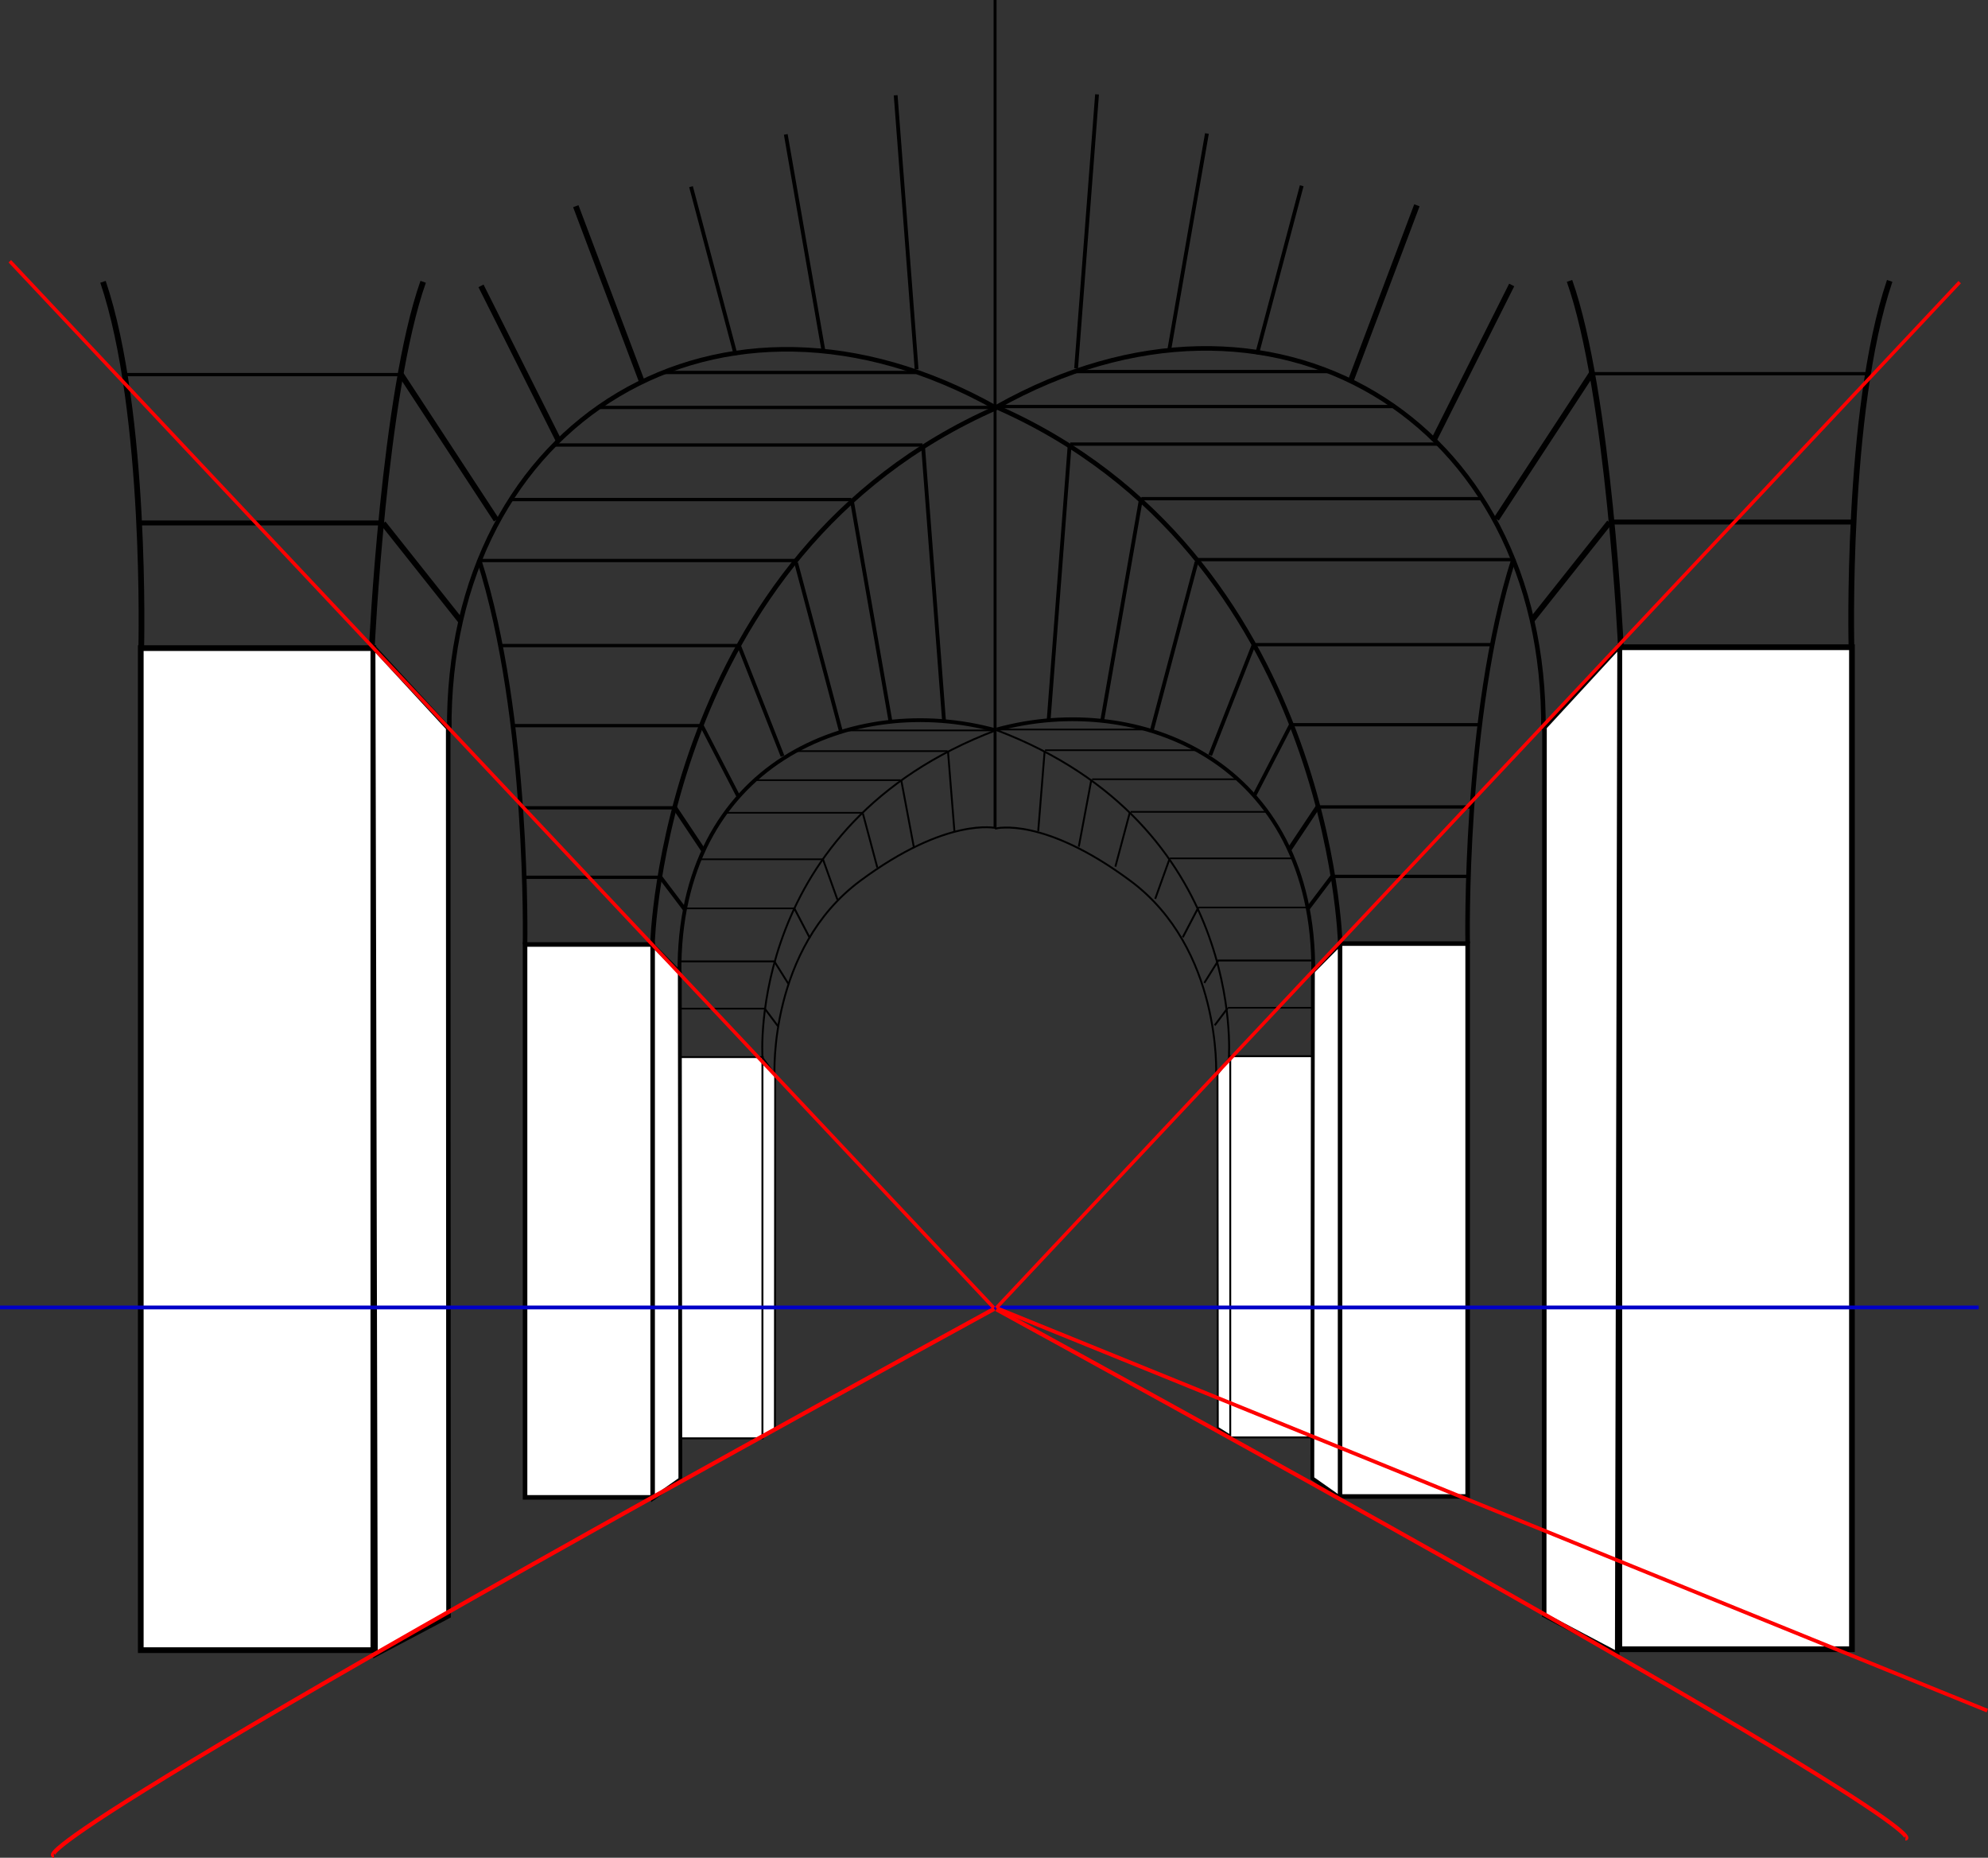 <svg xmlns="http://www.w3.org/2000/svg" width="453.007" height="423.235" viewBox="0 0 453.007 423.235">
  <rect x="0" y="0" width="453.007" height="423.235" fill="#333333" stroke="none"/>
  <g id="_1ptPerspective" data-name="1ptPerspective" transform="translate(0 101.866)">
    <g id="layer3" transform="translate(23.471 -101.867)">
      <g id="g4675" transform="translate(0 0)">
        <rect id="rect3215" width="20.631" height="86.85" transform="translate(129.695 240.829)" fill="#fff" stroke="#000" stroke-width="0.433"/>
        <path id="path3217" d="M333.737,311.537l2.895,3.939-.062,80.585-2.836,1.775,0-86.3Z" transform="translate(-183.463 -70.564)" fill="#fff" stroke="#000" stroke-width="0.433" fill-rule="evenodd"/>
        <rect id="rect3167" width="53.001" height="228.284" transform="translate(8.604 147.655)" fill="#fff" stroke="#000" stroke-width="1.299"/>
        <path id="path3191" d="M176.047,145.106l17.111,18.554.074,202.291-16.647,8.791-.538-229.636Z" transform="translate(-114.496 2.227)" fill="#fff" stroke="#000" stroke-width="1.039" fill-rule="evenodd"/>
        <path id="path3203" d="M427.945,71.718V-116.756" transform="translate(-224.668 116.756)" fill="none" stroke="#000" stroke-width="0.671" fill-rule="evenodd"/>
        <rect id="rect3211" width="29.078" height="125.959" transform="translate(96.173 215.174)" fill="#fff" stroke="#000" stroke-width="1.039"/>
        <path id="path3213" d="M289.409,266.012l6.1,6.16.13,115.486-6.234,4.384,0-126.03Z" transform="translate(-164.076 -50.653)" fill="#fff" stroke="#000" stroke-width="0.866" fill-rule="evenodd"/>
        <path id="path3815" d="M338.605,274.5s-1.31-28.6,19.528-44.081c19.779-14.694,30.985-12.016,30.985-12.016m50.116,56.1s1.31-28.6-19.528-44.081c-19.779-14.694-30.6-11.942-30.6-11.942V218.4" transform="translate(-185.586 -29.747)" fill="none" stroke="#000" stroke-width="0.433" fill-rule="evenodd"/>
        <path id="path3822" d="M333.707,253.419s-3.826-52.912,53.238-74.54m53.034,74.629s4.057-53.044-53.008-74.672" transform="translate(-183.428 -12.525)" fill="none" stroke="#000" stroke-width="0.433" fill-rule="evenodd"/>
        <path id="path3827" d="M334.762,291.77l2.96,3.949" transform="translate(-183.912 -61.918)" fill="none" stroke="#000" stroke-width="0.433" fill-rule="evenodd"/>
        <path id="path3829" d="M325.066,277.642l-3.2-5.108H300.4" transform="translate(-168.882 -53.505)" fill="none" stroke="#000" stroke-width="0.433" fill-rule="evenodd"/>
        <path id="path3831" d="M346.554,250.885l3.6,6.892" transform="translate(-189.07 -44.037)" fill="none" stroke="#000" stroke-width="0.443" fill-rule="evenodd"/>
        <path id="path3833" d="M358.235,231.17l3.307,9.22" transform="translate(-194.179 -35.414)" fill="none" stroke="#000" stroke-width="0.433" fill-rule="evenodd"/>
        <path id="path3835" d="M331.462,260.662,334.753,273" transform="translate(-158.309 -75.348)" fill="none" stroke="#000" stroke-width="0.433" fill-rule="evenodd"/>
        <path id="path3837" d="M389.947,199.163l2.884,15.343" transform="translate(-208.048 -21.416)" fill="none" stroke="#000" stroke-width="0.433" fill-rule="evenodd"/>
        <path id="path3839" d="M408.89,187.648l1.471,18.267" transform="translate(-216.334 -16.379)" fill="none" stroke="#000" stroke-width="0.433" fill-rule="evenodd"/>
        <path id="path3857" d="M300.118,232.456c-.375-47.817,39.609-64.207,72.123-55.27" transform="translate(-168.759 -10.783)" fill="none" stroke="#000" stroke-width="0.866" fill-rule="evenodd"/>
        <path id="path3859" d="M289.168,170.75s2.08-88.771,78.362-122.355" transform="translate(-163.971 44.525)" fill="none" stroke="#000" stroke-width="1.039" fill-rule="evenodd"/>
        <path id="path3861" d="M292.024,237.92l5.8,7.667" transform="translate(-165.22 -38.366)" fill="none" stroke="#000" stroke-width="0.909" fill-rule="evenodd"/>
        <path id="path3863" d="M298.154,210.128l6.5,9.738" transform="translate(-167.902 -26.211)" fill="none" stroke="#000" stroke-width="1.03" fill-rule="evenodd"/>
        <path id="path3865" d="M308.916,176.6l8.5,16.438" transform="translate(-172.609 -11.547)" fill="none" stroke="#000" stroke-width="0.866" fill-rule="evenodd"/>
        <path id="path3867" d="M324.2,144.566,334.14,169.8" transform="translate(-179.295 2.463)" fill="none" stroke="#000" stroke-width="0.866" fill-rule="evenodd"/>
        <path id="path3869" d="M347.377,111.144l10.2,38.4" transform="translate(-189.43 17.081)" fill="none" stroke="#000" stroke-width="0.866" fill-rule="evenodd"/>
        <path id="path3871" d="M370.057,86.534l8.72,49.875" transform="translate(-199.35 27.844)" fill="none" stroke="#000" stroke-width="0.866" fill-rule="evenodd"/>
        <path id="path3873" d="M398.812,64.392l4.77,62.442" transform="translate(-211.926 37.528)" fill="none" stroke="#000" stroke-width="0.866" fill-rule="evenodd"/>
        <path id="path3923" d="M163.951,159.661c-.67-71.077,62.012-108.747,124.582-73.581" transform="translate(-85.043 6.847)" fill="none" stroke="#000" stroke-width="1.039" fill-rule="evenodd"/>
        <path id="path3925" d="M132.573,128.914s2.722-58.1,11.706-83.516" transform="translate(-71.322 18.801)" fill="none" stroke="#000" stroke-width="1.299" fill-rule="evenodd"/>
        <path id="path3927" d="M32.42,128.914S33.781,75.173,23.708,45.4" transform="translate(-23.708 18.801)" fill="none" stroke="#000" stroke-width="1.299" fill-rule="evenodd"/>
        <path id="path3929" d="M180.13,95.124l17.675,22.258" transform="translate(-116.282 24.087)" fill="none" stroke="#000" stroke-width="1.299" fill-rule="evenodd"/>
        <path id="path3931" d="M187.264,34.728,209.022,67.94" transform="translate(-119.402 50.502)" fill="none" stroke="#000" stroke-width="1.299" fill-rule="evenodd"/>
        <path id="path3933" d="M219.742-1l17.592,35.057" transform="translate(-133.607 66.13)" fill="none" stroke="#000" stroke-width="1.299" fill-rule="evenodd"/>
        <path id="path3935" d="M258.137-33.266,273.3,6.971" transform="translate(-150.4 80.241)" fill="none" stroke="#000" stroke-width="1.299" fill-rule="evenodd"/>
        <path id="path3937" d="M304.8-41.165,315-2.763" transform="translate(-170.808 83.695)" fill="none" stroke="#000" stroke-width="0.866" fill-rule="evenodd"/>
        <path id="path3939" d="M343.177-62.333l8.6,49.391" transform="translate(-187.593 92.953)" fill="none" stroke="#000" stroke-width="0.866" fill-rule="evenodd"/>
        <path id="path3941" d="M387.684-78.173l4.77,62.441" transform="translate(-207.059 99.881)" fill="none" stroke="#000" stroke-width="0.866" fill-rule="evenodd"/>
        <path id="path3943" d="M93.366,143.047H38.3" transform="translate(-30.089 -23.907)" fill="none" stroke="#000" stroke-width="1.125" fill-rule="evenodd"/>
        <path id="path3945" d="M95.429,82.975H32.979" transform="translate(-27.763 2.366)" fill="none" stroke="#000" stroke-width="0.75" fill-rule="evenodd"/>
        <path id="path3947" d="M186.49,245.575S187.5,193.93,176.014,158" transform="translate(-90.321 -30.447)" fill="none" stroke="#000" stroke-width="1.039" fill-rule="evenodd"/>
        <path id="path3949" d="M224.911,286.526H194.046" transform="translate(-98.208 -86.659)" fill="none" stroke="#000" stroke-width="0.75" fill-rule="evenodd"/>
        <path id="path3951" d="M227.857,258.4h-35.1" transform="translate(-97.643 -74.36)" fill="none" stroke="#000" stroke-width="0.75" fill-rule="evenodd"/>
        <path id="path3953" d="M232.591,225.119H189.743" transform="translate(-96.326 -59.802)" fill="none" stroke="#000" stroke-width="0.75" fill-rule="evenodd"/>
        <path id="path3955" d="M238.927,192.693H184.581" transform="translate(-94.068 -45.62)" fill="none" stroke="#000" stroke-width="0.75" fill-rule="evenodd"/>
        <path id="path3957" d="M248.4,158.258H176.62" transform="translate(-90.587 -30.56)" fill="none" stroke="#000" stroke-width="0.75" fill-rule="evenodd"/>
        <path id="path3959" d="M266.658,133.58H189.314" transform="translate(-96.138 -19.767)" fill="none" stroke="#000" stroke-width="0.75" fill-rule="evenodd"/>
        <path id="path3961" d="M290.31,111.485h-84" transform="translate(-103.571 -10.103)" fill="none" stroke="#000" stroke-width="0.75" fill-rule="evenodd"/>
        <path id="path3963" d="M314.957,96.277H225.025" transform="translate(-111.757 -3.451)" fill="none" stroke="#000" stroke-width="0.75" fill-rule="evenodd"/>
        <path id="path3965" d="M308.287,82.118H250.909" transform="translate(-123.078 2.741)" fill="none" stroke="#000" stroke-width="0.75" fill-rule="evenodd"/>
        <path id="path3967" d="M276.585,339.712H257.137" transform="translate(-125.802 -109.921)" fill="none" stroke="#000" stroke-width="0.375" fill-rule="evenodd"/>
        <path id="path3969" d="M284.389,299.115H259.74" transform="translate(-126.94 -92.165)" fill="none" stroke="#000" stroke-width="0.375" fill-rule="evenodd"/>
        <path id="path3971" d="M336.466,231.181H308.521" transform="translate(-172.436 -35.419)" fill="none" stroke="#000" stroke-width="0.376" fill-rule="evenodd"/>
        <path id="path3973" d="M307.05,260.4H276.067" transform="translate(-134.081 -75.233)" fill="none" stroke="#000" stroke-width="0.375" fill-rule="evenodd"/>
        <path id="path3975" d="M320.939,247.191H287.781" transform="translate(-139.204 -69.456)" fill="none" stroke="#000" stroke-width="0.375" fill-rule="evenodd"/>
        <path id="path3977" d="M381.9,187.383H347.392" transform="translate(-189.436 -16.263)" fill="none" stroke="#000" stroke-width="0.378" fill-rule="evenodd"/>
        <path id="path2587" d="M401.534,178.994H367.641" transform="translate(-198.293 -12.594)" fill="none" stroke="#000" stroke-width="0.388" fill-rule="evenodd"/>
        <rect id="rect3359" width="20.631" height="86.85" transform="translate(277.441 327.472) rotate(180)" fill="#fff" stroke="#000" stroke-width="0.433"/>
        <path id="path3361" d="M520.933,311.17l-2.895,3.939.062,80.585,2.836,1.775,0-86.3Z" transform="translate(-264.071 -70.403)" fill="#fff" stroke="#000" stroke-width="0.433" fill-rule="evenodd"/>
        <rect id="rect3363" width="53.001" height="228.284" transform="translate(398.533 375.732) rotate(180)" fill="#fff" stroke="#000" stroke-width="1.299"/>
        <path id="path3365" d="M667.518,144.739l-17.111,18.554-.074,202.291,16.647,8.791.538-229.636Z" transform="translate(-321.932 2.388)" fill="#fff" stroke="#000" stroke-width="1.039" fill-rule="evenodd"/>
        <rect id="rect3367" width="29.078" height="125.959" transform="translate(310.964 340.926) rotate(180)" fill="#fff" stroke="#000" stroke-width="1.039"/>
        <path id="path3369" d="M562.668,265.645l-6.1,6.16-.13,115.486,6.234,4.384,0-126.03Z" transform="translate(-280.865 -50.492)" fill="#fff" stroke="#000" stroke-width="0.866" fill-rule="evenodd"/>
        <path id="path3371" d="M519.86,291.4l-2.96,3.949" transform="translate(-263.573 -61.758)" fill="none" stroke="#000" stroke-width="0.433" fill-rule="evenodd"/>
        <path id="path3373" d="M512.679,277.276l3.2-5.108H537.35" transform="translate(-261.727 -53.345)" fill="none" stroke="#000" stroke-width="0.433" fill-rule="evenodd"/>
        <path id="path3375" d="M507.57,250.519l-3.6,6.892" transform="translate(-257.918 -43.877)" fill="none" stroke="#000" stroke-width="0.443" fill-rule="evenodd"/>
        <path id="path3377" d="M496.117,230.8l-3.308,9.22" transform="translate(-253.037 -35.254)" fill="none" stroke="#000" stroke-width="0.433" fill-rule="evenodd"/>
        <path id="path3379" d="M479.961,212.246l-3.291,12.333" transform="translate(-245.978 -27.138)" fill="none" stroke="#000" stroke-width="0.433" fill-rule="evenodd"/>
        <path id="path3381" d="M464.735,198.8l-2.884,15.343" transform="translate(-239.497 -21.255)" fill="none" stroke="#000" stroke-width="0.433" fill-rule="evenodd"/>
        <path id="path3383" d="M446.89,187.282l-1.471,18.267" transform="translate(-232.31 -16.219)" fill="none" stroke="#000" stroke-width="0.433" fill-rule="evenodd"/>
        <path id="path3385" d="M500.739,232.089c.375-47.817-39.609-64.207-72.123-55.269" transform="translate(-224.961 -10.623)" fill="none" stroke="#000" stroke-width="0.866" fill-rule="evenodd"/>
        <path id="path3387" d="M506.841,170.384s-2.08-88.771-78.362-122.355" transform="translate(-224.901 44.685)" fill="none" stroke="#000" stroke-width="1.039" fill-rule="evenodd"/>
        <path id="path3389" d="M560.392,237.554l-5.8,7.667" transform="translate(-280.059 -38.206)" fill="none" stroke="#000" stroke-width="0.909" fill-rule="evenodd"/>
        <path id="path3391" d="M553.717,209.762l-6.5,9.738" transform="translate(-276.833 -26.051)" fill="none" stroke="#000" stroke-width="1.03" fill-rule="evenodd"/>
        <path id="path3393" d="M541.4,176.234l-8.5,16.438" transform="translate(-270.568 -11.387)" fill="none" stroke="#000" stroke-width="0.866" fill-rule="evenodd"/>
        <path id="path3395" d="M524.995,144.2l-9.936,25.235" transform="translate(-262.768 2.624)" fill="none" stroke="#000" stroke-width="0.866" fill-rule="evenodd"/>
        <path id="path3397" d="M501.619,110.778l-10.2,38.4" transform="translate(-252.429 17.241)" fill="none" stroke="#000" stroke-width="0.866" fill-rule="evenodd"/>
        <path id="path3399" d="M480.088,86.167l-8.72,49.875" transform="translate(-243.659 28.005)" fill="none" stroke="#000" stroke-width="0.866" fill-rule="evenodd"/>
        <path id="path3401" d="M454.4,64.025l-4.77,62.441" transform="translate(-234.153 37.689)" fill="none" stroke="#000" stroke-width="0.866" fill-rule="evenodd"/>
        <path id="path3403" d="M553.182,111.245C553.852,40.168,491.171,2.5,428.6,37.664" transform="translate(-224.954 55.058)" fill="none" stroke="#000" stroke-width="1.039" fill-rule="evenodd"/>
        <path id="path3405" d="M672.309,80.5S669.586,22.4,660.6-3.02" transform="translate(-326.424 67.012)" fill="none" stroke="#000" stroke-width="1.299" fill-rule="evenodd"/>
        <path id="path3407" d="M774.739,80.5s-1.361-53.741,8.711-83.516" transform="translate(-376.316 67.012)" fill="none" stroke="#000" stroke-width="1.299" fill-rule="evenodd"/>
        <path id="path3409" d="M663.053,94.758l-17.675,22.258" transform="translate(-319.765 24.248)" fill="none" stroke="#000" stroke-width="1.299" fill-rule="evenodd"/>
        <path id="path3411" d="M652.745,34.362,630.987,67.574" transform="translate(-313.471 50.663)" fill="none" stroke="#000" stroke-width="1.299" fill-rule="evenodd"/>
        <path id="path3413" d="M623.506-1.37,605.914,33.686" transform="translate(-302.505 66.29)" fill="none" stroke="#000" stroke-width="1.299" fill-rule="evenodd"/>
        <path id="path3415" d="M587-33.633,571.835,6.6" transform="translate(-287.6 80.401)" fill="none" stroke="#000" stroke-width="1.299" fill-rule="evenodd"/>
        <path id="path3417" d="M544.2-41.532,534-3.13" transform="translate(-271.051 83.856)" fill="none" stroke="#000" stroke-width="0.866" fill-rule="evenodd"/>
        <path id="path3419" d="M507.062-62.7l-8.6,49.391" transform="translate(-255.51 93.114)" fill="none" stroke="#000" stroke-width="0.866" fill-rule="evenodd"/>
        <path id="path3421" d="M465.532-78.539,460.762-16.1" transform="translate(-239.02 100.041)" fill="none" stroke="#000" stroke-width="0.866" fill-rule="evenodd"/>
        <path id="path3423" d="M677.809,94.63h55.068" transform="translate(-333.949 24.303)" fill="none" stroke="#000" stroke-width="1.125" fill-rule="evenodd"/>
        <path id="path3425" d="M670.008,34.559h62.45" transform="translate(-330.537 50.576)" fill="none" stroke="#000" stroke-width="0.75" fill-rule="evenodd"/>
        <path id="path3427" d="M619.33,197.158s-1.011-51.645,10.476-87.574" transform="translate(-308.363 17.763)" fill="none" stroke="#000" stroke-width="1.039" fill-rule="evenodd"/>
        <path id="path3429" d="M565.077,238.109h30.865" transform="translate(-284.644 -38.449)" fill="none" stroke="#000" stroke-width="0.75" fill-rule="evenodd"/>
        <path id="path3431" d="M558.839,209.988h35.1" transform="translate(-281.916 -26.15)" fill="none" stroke="#000" stroke-width="0.75" fill-rule="evenodd"/>
        <path id="path3433" d="M548.082,176.7H590.93" transform="translate(-277.211 -11.592)" fill="none" stroke="#000" stroke-width="0.75" fill-rule="evenodd"/>
        <path id="path3435" d="M532.808,144.276h54.347" transform="translate(-270.531 2.59)" fill="none" stroke="#000" stroke-width="0.75" fill-rule="evenodd"/>
        <path id="path3437" d="M509.789,109.842h71.776" transform="translate(-260.463 17.65)" fill="none" stroke="#000" stroke-width="0.75" fill-rule="evenodd"/>
        <path id="path3439" d="M487.2,85.164h77.344" transform="translate(-250.584 28.443)" fill="none" stroke="#000" stroke-width="0.75" fill-rule="evenodd"/>
        <path id="path3441" d="M458.374,63.069h84" transform="translate(-237.976 38.107)" fill="none" stroke="#000" stroke-width="0.75" fill-rule="evenodd"/>
        <path id="path3443" d="M429.115,47.86h89.932" transform="translate(-225.179 44.759)" fill="none" stroke="#000" stroke-width="0.75" fill-rule="evenodd"/>
        <path id="path3445" d="M461.092,33.7H518.47" transform="translate(-239.165 50.951)" fill="none" stroke="#000" stroke-width="0.75" fill-rule="evenodd"/>
        <path id="path3447" d="M522.279,291.3h19.448" transform="translate(-265.926 -61.711)" fill="none" stroke="#000" stroke-width="0.375" fill-rule="evenodd"/>
        <path id="path3449" d="M510.432,250.7h24.649" transform="translate(-260.744 -43.955)" fill="none" stroke="#000" stroke-width="0.375" fill-rule="evenodd"/>
        <path id="path3451" d="M498.734,230.815h27.945" transform="translate(-255.628 -35.259)" fill="none" stroke="#000" stroke-width="0.376" fill-rule="evenodd"/>
        <path id="path3453" d="M482.846,211.983h30.983" transform="translate(-248.679 -27.023)" fill="none" stroke="#000" stroke-width="0.375" fill-rule="evenodd"/>
        <path id="path3455" d="M467.267,198.775h33.158" transform="translate(-241.866 -21.246)" fill="none" stroke="#000" stroke-width="0.375" fill-rule="evenodd"/>
        <path id="path3457" d="M448.19,187.016H482.7" transform="translate(-233.522 -16.103)" fill="none" stroke="#000" stroke-width="0.378" fill-rule="evenodd"/>
        <path id="path3459" d="M429.042,178.628h33.894" transform="translate(-225.147 -12.434)" fill="none" stroke="#000" stroke-width="0.388" fill-rule="evenodd"/>
      </g>
    </g>
    <g id="layer1" transform="translate(0 196.002)">
      <path id="path2383" d="M167.879,462.68h450.9" transform="translate(-167.879 -462.68)" fill="blue" stroke="#0000c7" stroke-width="0.866" fill-rule="evenodd"/>
    </g>
    <g id="layer2" transform="translate(2.237 -42.347)">
      <path id="path3158" d="M171.855,39.052,396.086,277.494" transform="translate(-171.855 -39.052)" fill="none" stroke="red" stroke-width="0.799" fill-rule="evenodd"/>
      <path id="path3160" d="M790.909,47.514,571.376,281.219" transform="translate(-346.591 -42.753)" fill="none" stroke="red" stroke-width="0.783" fill-rule="evenodd"/>
      <path id="path3162" d="M571.408,463.436h0C793.87,585.274,778.559,584.005,778.559,584.005" transform="translate(-346.605 -224.662)" fill="none" stroke="red" stroke-width="0.919" fill-rule="evenodd"/>
      <path id="path3164" d="M403.816,463.21h0C173.7,589.113,189.538,587.8,189.538,587.8" transform="translate(-179.487 -224.563)" fill="none" stroke="red" stroke-width="0.95" fill-rule="evenodd"/>
      <path id="path3209" d="M571.874,463.075,797.418,554.7" transform="translate(-346.809 -224.504)" fill="none" stroke="red" stroke-width="0.856" fill-rule="evenodd"/>
    </g>
  </g>
</svg>
